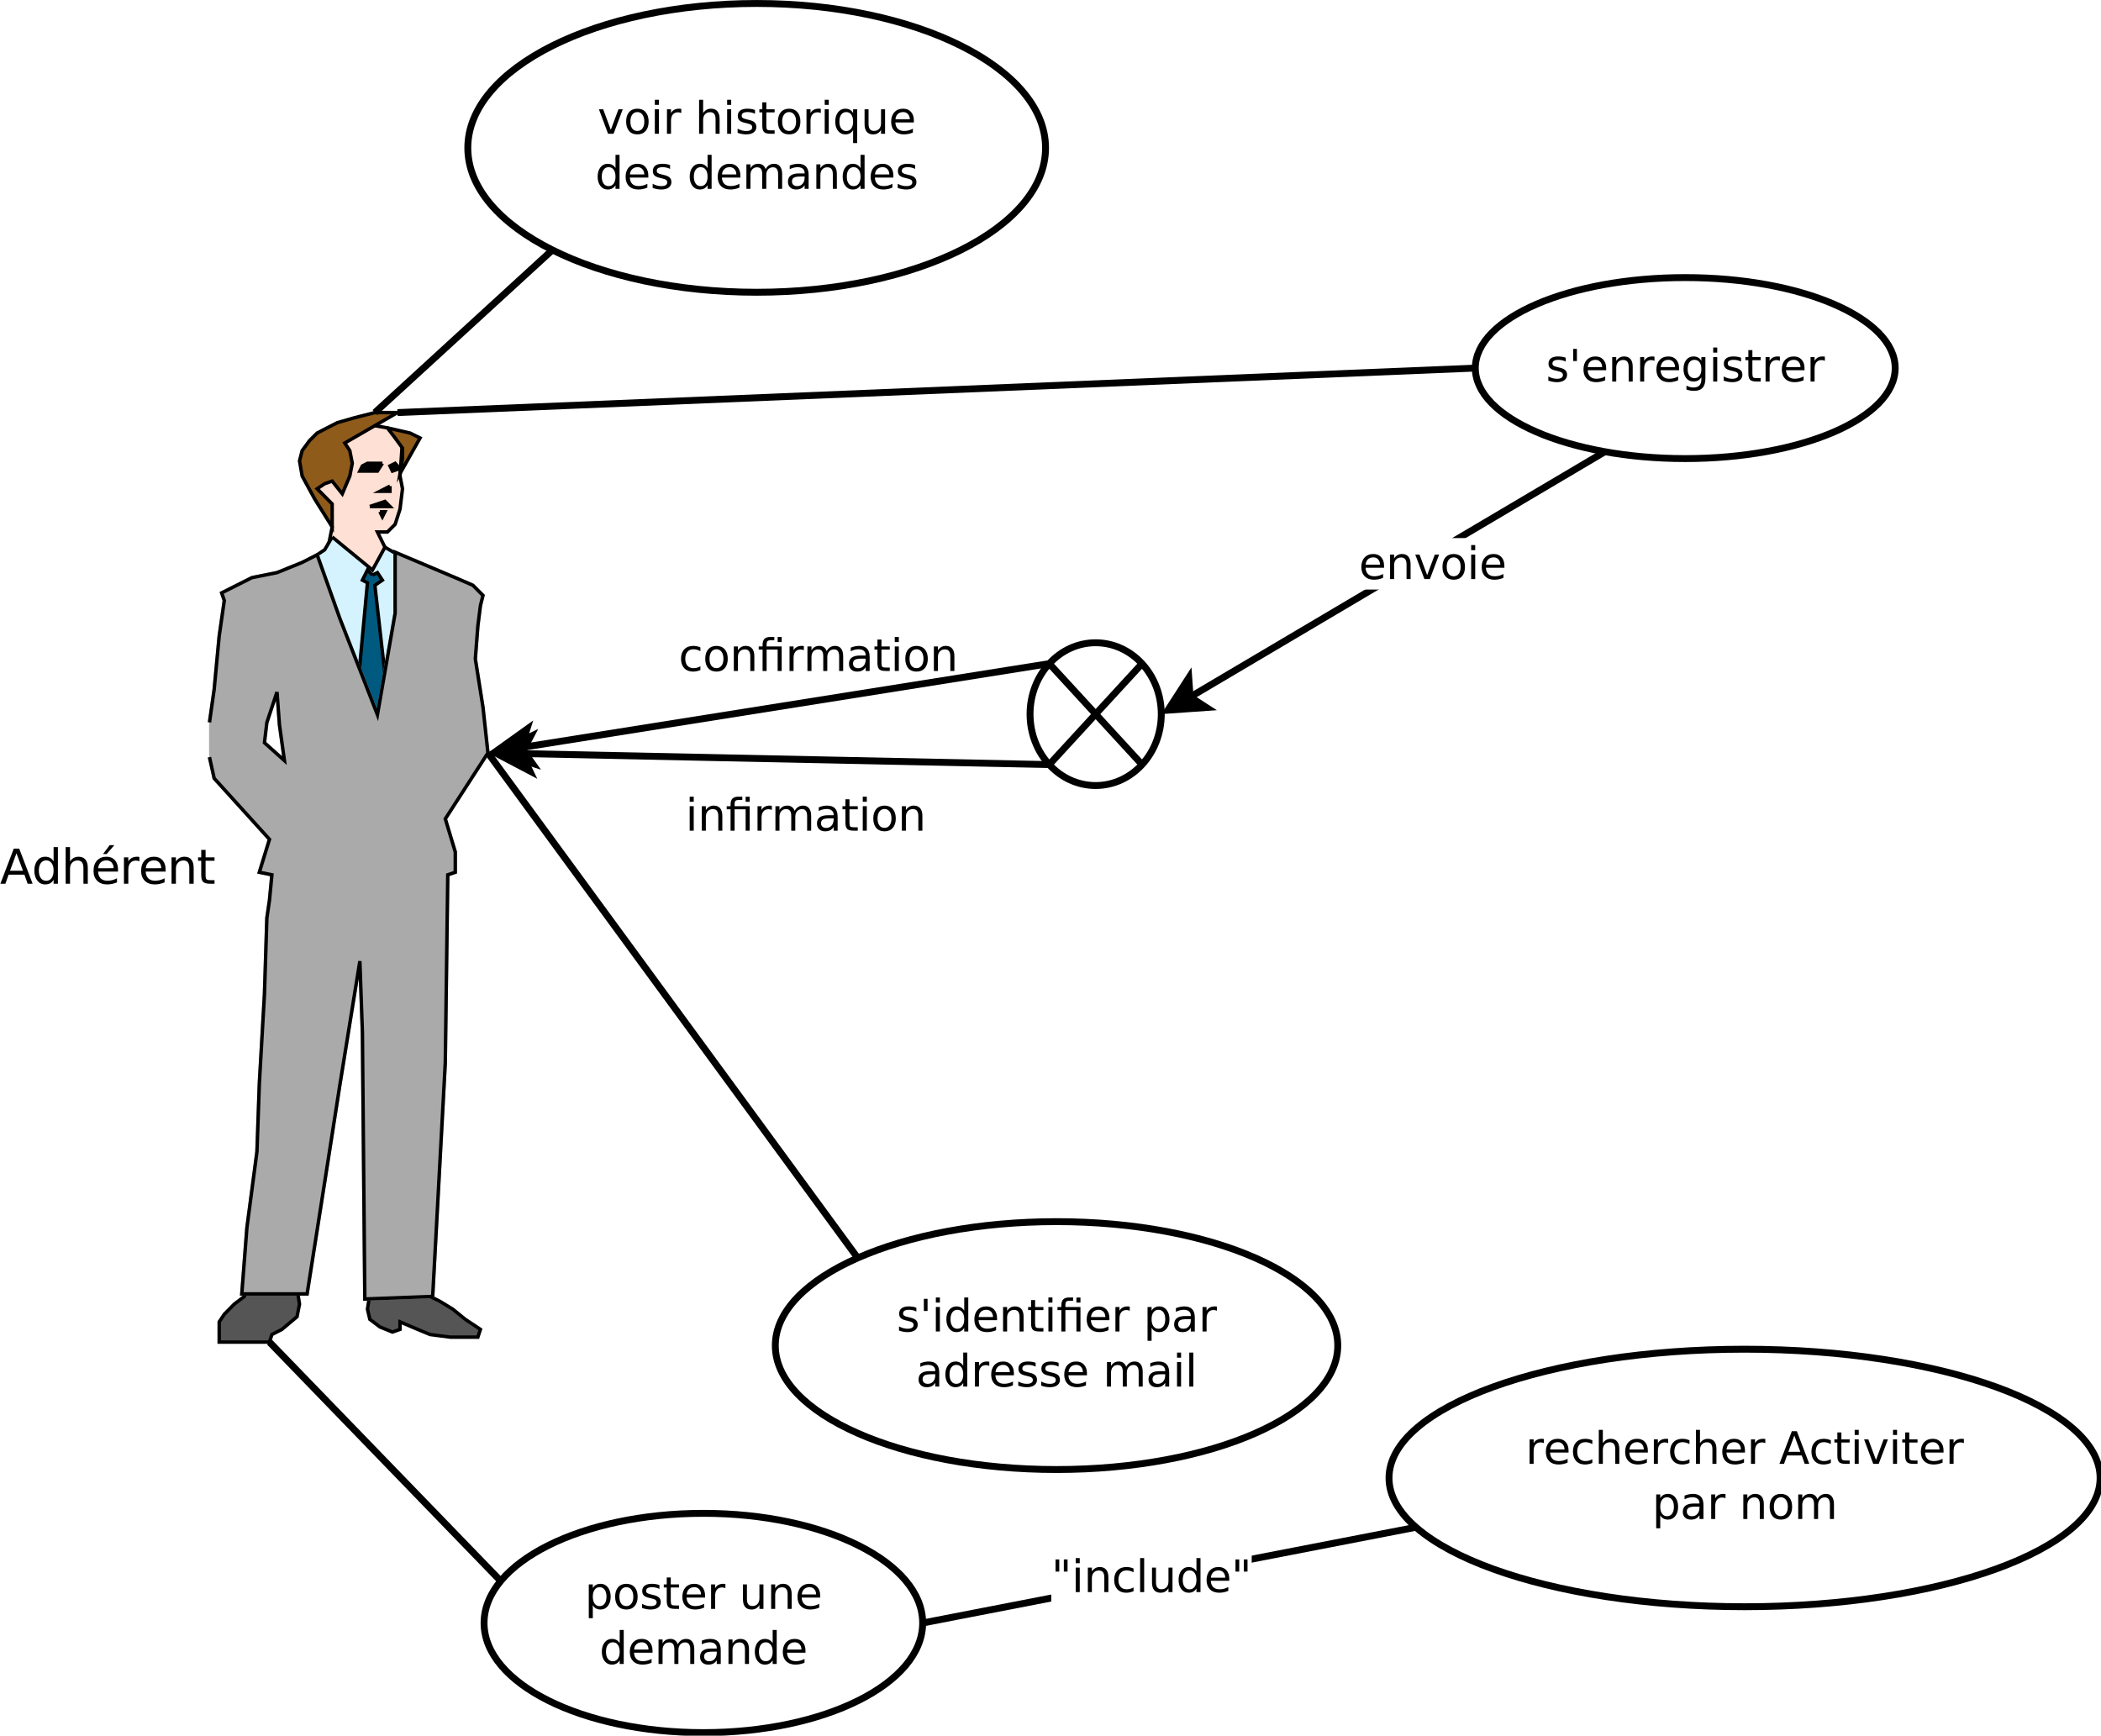 <?xml version="1.0" encoding="UTF-8"?>
<svg xmlns="http://www.w3.org/2000/svg" xmlns:xlink="http://www.w3.org/1999/xlink" width="610pt" height="504pt" viewBox="0 0 610 504" version="1.1">
<defs>
<g>
<symbol overflow="visible" id="glyph0-0">
<path style="stroke:none;" d="M 0.641 2.297 L 0.641 -9.172 L 7.141 -9.172 L 7.141 2.297 Z M 1.375 1.578 L 6.422 1.578 L 6.422 -8.438 L 1.375 -8.438 Z M 1.375 1.578 "/>
</symbol>
<symbol overflow="visible" id="glyph0-1">
<path style="stroke:none;" d="M 0.391 -7.109 L 1.625 -7.109 L 3.844 -1.141 L 6.062 -7.109 L 7.312 -7.109 L 4.641 0 L 3.047 0 Z M 0.391 -7.109 "/>
</symbol>
<symbol overflow="visible" id="glyph0-2">
<path style="stroke:none;" d="M 3.984 -6.297 C 3.359 -6.297 2.863 -6.051 2.5 -5.562 C 2.133 -5.07 1.953 -4.398 1.953 -3.547 C 1.953 -2.691 2.129 -2.02 2.484 -1.531 C 2.848 -1.051 3.348 -0.812 3.984 -0.812 C 4.598 -0.812 5.086 -1.055 5.453 -1.547 C 5.816 -2.035 6 -2.703 6 -3.547 C 6 -4.391 5.816 -5.055 5.453 -5.547 C 5.086 -6.047 4.598 -6.297 3.984 -6.297 Z M 3.984 -7.281 C 4.992 -7.281 5.789 -6.945 6.375 -6.281 C 6.957 -5.625 7.25 -4.711 7.25 -3.547 C 7.25 -2.379 6.957 -1.461 6.375 -0.797 C 5.789 -0.141 4.992 0.188 3.984 0.188 C 2.961 0.188 2.16 -0.141 1.578 -0.797 C 1.004 -1.461 0.719 -2.379 0.719 -3.547 C 0.719 -4.711 1.004 -5.625 1.578 -6.281 C 2.16 -6.945 2.961 -7.281 3.984 -7.281 Z M 3.984 -7.281 "/>
</symbol>
<symbol overflow="visible" id="glyph0-3">
<path style="stroke:none;" d="M 1.219 -7.109 L 2.391 -7.109 L 2.391 0 L 1.219 0 Z M 1.219 -9.875 L 2.391 -9.875 L 2.391 -8.391 L 1.219 -8.391 Z M 1.219 -9.875 "/>
</symbol>
<symbol overflow="visible" id="glyph0-4">
<path style="stroke:none;" d="M 5.344 -6.016 C 5.207 -6.086 5.062 -6.141 4.906 -6.172 C 4.758 -6.211 4.594 -6.234 4.406 -6.234 C 3.75 -6.234 3.242 -6.02 2.891 -5.594 C 2.535 -5.164 2.359 -4.551 2.359 -3.75 L 2.359 0 L 1.188 0 L 1.188 -7.109 L 2.359 -7.109 L 2.359 -6 C 2.598 -6.438 2.914 -6.758 3.312 -6.969 C 3.707 -7.176 4.188 -7.281 4.75 -7.281 C 4.832 -7.281 4.922 -7.273 5.016 -7.266 C 5.109 -7.254 5.219 -7.238 5.344 -7.219 Z M 5.344 -6.016 "/>
</symbol>
<symbol overflow="visible" id="glyph0-5">
<path style="stroke:none;" d=""/>
</symbol>
<symbol overflow="visible" id="glyph0-6">
<path style="stroke:none;" d="M 7.141 -4.297 L 7.141 0 L 5.969 0 L 5.969 -4.25 C 5.969 -4.926 5.836 -5.43 5.578 -5.766 C 5.316 -6.098 4.922 -6.266 4.391 -6.266 C 3.766 -6.266 3.27 -6.062 2.906 -5.656 C 2.539 -5.258 2.359 -4.711 2.359 -4.016 L 2.359 0 L 1.188 0 L 1.188 -9.875 L 2.359 -9.875 L 2.359 -6 C 2.641 -6.426 2.969 -6.742 3.344 -6.953 C 3.719 -7.172 4.156 -7.281 4.656 -7.281 C 5.469 -7.281 6.082 -7.023 6.5 -6.516 C 6.926 -6.016 7.141 -5.273 7.141 -4.297 Z M 7.141 -4.297 "/>
</symbol>
<symbol overflow="visible" id="glyph0-7">
<path style="stroke:none;" d="M 5.75 -6.906 L 5.75 -5.797 C 5.426 -5.961 5.086 -6.086 4.734 -6.172 C 4.379 -6.254 4.008 -6.297 3.625 -6.297 C 3.039 -6.297 2.602 -6.207 2.312 -6.031 C 2.031 -5.852 1.891 -5.586 1.891 -5.234 C 1.891 -4.961 1.988 -4.75 2.188 -4.594 C 2.395 -4.445 2.816 -4.301 3.453 -4.156 L 3.844 -4.062 C 4.676 -3.883 5.266 -3.633 5.609 -3.312 C 5.961 -2.988 6.141 -2.539 6.141 -1.969 C 6.141 -1.301 5.879 -0.773 5.359 -0.391 C 4.836 -0.004 4.117 0.188 3.203 0.188 C 2.816 0.188 2.414 0.148 2 0.078 C 1.594 0.004 1.16 -0.109 0.703 -0.266 L 0.703 -1.469 C 1.141 -1.238 1.566 -1.066 1.984 -0.953 C 2.398 -0.848 2.812 -0.797 3.219 -0.797 C 3.77 -0.797 4.191 -0.891 4.484 -1.078 C 4.785 -1.266 4.938 -1.531 4.938 -1.875 C 4.938 -2.188 4.828 -2.426 4.609 -2.594 C 4.398 -2.77 3.938 -2.938 3.219 -3.094 L 2.812 -3.188 C 2.082 -3.344 1.555 -3.578 1.234 -3.891 C 0.91 -4.203 0.75 -4.633 0.75 -5.188 C 0.75 -5.852 0.984 -6.367 1.453 -6.734 C 1.93 -7.098 2.609 -7.281 3.484 -7.281 C 3.91 -7.281 4.316 -7.25 4.703 -7.188 C 5.086 -7.125 5.438 -7.031 5.75 -6.906 Z M 5.75 -6.906 "/>
</symbol>
<symbol overflow="visible" id="glyph0-8">
<path style="stroke:none;" d="M 2.375 -9.125 L 2.375 -7.109 L 4.781 -7.109 L 4.781 -6.203 L 2.375 -6.203 L 2.375 -2.344 C 2.375 -1.758 2.453 -1.383 2.609 -1.219 C 2.773 -1.062 3.102 -0.984 3.594 -0.984 L 4.781 -0.984 L 4.781 0 L 3.594 0 C 2.688 0 2.062 -0.164 1.719 -0.5 C 1.375 -0.844 1.203 -1.457 1.203 -2.344 L 1.203 -6.203 L 0.344 -6.203 L 0.344 -7.109 L 1.203 -7.109 L 1.203 -9.125 Z M 2.375 -9.125 "/>
</symbol>
<symbol overflow="visible" id="glyph0-9">
<path style="stroke:none;" d="M 1.922 -3.547 C 1.922 -2.691 2.098 -2.02 2.453 -1.531 C 2.805 -1.039 3.289 -0.797 3.906 -0.797 C 4.531 -0.797 5.02 -1.039 5.375 -1.531 C 5.727 -2.02 5.906 -2.691 5.906 -3.547 C 5.906 -4.41 5.727 -5.082 5.375 -5.562 C 5.02 -6.051 4.531 -6.297 3.906 -6.297 C 3.289 -6.297 2.805 -6.051 2.453 -5.562 C 2.098 -5.082 1.922 -4.41 1.922 -3.547 Z M 5.906 -1.062 C 5.656 -0.645 5.344 -0.332 4.969 -0.125 C 4.594 0.082 4.145 0.188 3.625 0.188 C 2.77 0.188 2.07 -0.156 1.531 -0.844 C 0.988 -1.531 0.719 -2.43 0.719 -3.547 C 0.719 -4.66 0.988 -5.562 1.531 -6.25 C 2.07 -6.938 2.77 -7.281 3.625 -7.281 C 4.145 -7.281 4.594 -7.176 4.969 -6.969 C 5.344 -6.77 5.656 -6.457 5.906 -6.031 L 5.906 -7.109 L 7.078 -7.109 L 7.078 2.703 L 5.906 2.703 Z M 5.906 -1.062 "/>
</symbol>
<symbol overflow="visible" id="glyph0-10">
<path style="stroke:none;" d="M 1.109 -2.812 L 1.109 -7.109 L 2.266 -7.109 L 2.266 -2.844 C 2.266 -2.176 2.395 -1.672 2.656 -1.328 C 2.926 -0.992 3.32 -0.828 3.844 -0.828 C 4.477 -0.828 4.977 -1.023 5.344 -1.422 C 5.707 -1.828 5.891 -2.379 5.891 -3.078 L 5.891 -7.109 L 7.062 -7.109 L 7.062 0 L 5.891 0 L 5.891 -1.094 C 5.609 -0.656 5.281 -0.332 4.906 -0.125 C 4.531 0.082 4.094 0.188 3.594 0.188 C 2.781 0.188 2.16 -0.066 1.734 -0.578 C 1.316 -1.086 1.109 -1.832 1.109 -2.812 Z M 4.047 -7.281 Z M 4.047 -7.281 "/>
</symbol>
<symbol overflow="visible" id="glyph0-11">
<path style="stroke:none;" d="M 7.312 -3.844 L 7.312 -3.281 L 1.938 -3.281 C 1.988 -2.469 2.227 -1.852 2.656 -1.438 C 3.094 -1.02 3.695 -0.812 4.469 -0.812 C 4.914 -0.812 5.348 -0.863 5.766 -0.969 C 6.191 -1.082 6.613 -1.25 7.031 -1.469 L 7.031 -0.359 C 6.613 -0.18 6.18 -0.047 5.734 0.047 C 5.297 0.141 4.852 0.188 4.406 0.188 C 3.27 0.188 2.367 -0.141 1.703 -0.797 C 1.047 -1.461 0.719 -2.359 0.719 -3.484 C 0.719 -4.648 1.031 -5.57 1.656 -6.25 C 2.289 -6.938 3.141 -7.281 4.203 -7.281 C 5.16 -7.281 5.914 -6.973 6.469 -6.359 C 7.031 -5.742 7.312 -4.906 7.312 -3.844 Z M 6.141 -4.188 C 6.129 -4.82 5.945 -5.332 5.594 -5.719 C 5.25 -6.102 4.789 -6.297 4.219 -6.297 C 3.562 -6.297 3.035 -6.109 2.641 -5.734 C 2.254 -5.367 2.031 -4.852 1.969 -4.188 Z M 6.141 -4.188 "/>
</symbol>
<symbol overflow="visible" id="glyph0-12">
<path style="stroke:none;" d="M 5.906 -6.031 L 5.906 -9.875 L 7.078 -9.875 L 7.078 0 L 5.906 0 L 5.906 -1.062 C 5.656 -0.645 5.344 -0.332 4.969 -0.125 C 4.594 0.082 4.145 0.188 3.625 0.188 C 2.77 0.188 2.07 -0.156 1.531 -0.844 C 0.988 -1.531 0.719 -2.43 0.719 -3.547 C 0.719 -4.66 0.988 -5.562 1.531 -6.25 C 2.07 -6.938 2.77 -7.281 3.625 -7.281 C 4.145 -7.281 4.594 -7.176 4.969 -6.969 C 5.344 -6.77 5.656 -6.457 5.906 -6.031 Z M 1.922 -3.547 C 1.922 -2.691 2.098 -2.02 2.453 -1.531 C 2.805 -1.039 3.289 -0.797 3.906 -0.797 C 4.531 -0.797 5.02 -1.039 5.375 -1.531 C 5.727 -2.02 5.906 -2.691 5.906 -3.547 C 5.906 -4.41 5.727 -5.082 5.375 -5.562 C 5.02 -6.051 4.531 -6.297 3.906 -6.297 C 3.289 -6.297 2.805 -6.051 2.453 -5.562 C 2.098 -5.082 1.922 -4.41 1.922 -3.547 Z M 1.922 -3.547 "/>
</symbol>
<symbol overflow="visible" id="glyph0-13">
<path style="stroke:none;" d="M 6.766 -5.75 C 7.055 -6.27 7.406 -6.656 7.812 -6.906 C 8.219 -7.156 8.695 -7.281 9.25 -7.281 C 9.988 -7.281 10.555 -7.02 10.953 -6.5 C 11.359 -5.977 11.562 -5.242 11.562 -4.297 L 11.562 0 L 10.391 0 L 10.391 -4.25 C 10.391 -4.938 10.266 -5.441 10.016 -5.766 C 9.773 -6.098 9.41 -6.266 8.922 -6.266 C 8.316 -6.266 7.836 -6.062 7.484 -5.656 C 7.129 -5.258 6.953 -4.711 6.953 -4.016 L 6.953 0 L 5.781 0 L 5.781 -4.25 C 5.781 -4.938 5.66 -5.441 5.422 -5.766 C 5.18 -6.098 4.805 -6.266 4.297 -6.266 C 3.703 -6.266 3.227 -6.062 2.875 -5.656 C 2.531 -5.25 2.359 -4.703 2.359 -4.016 L 2.359 0 L 1.188 0 L 1.188 -7.109 L 2.359 -7.109 L 2.359 -6 C 2.617 -6.438 2.938 -6.758 3.312 -6.969 C 3.688 -7.176 4.129 -7.281 4.641 -7.281 C 5.16 -7.281 5.598 -7.148 5.953 -6.891 C 6.316 -6.629 6.586 -6.25 6.766 -5.75 Z M 6.766 -5.75 "/>
</symbol>
<symbol overflow="visible" id="glyph0-14">
<path style="stroke:none;" d="M 4.453 -3.578 C 3.516 -3.578 2.863 -3.469 2.5 -3.25 C 2.133 -3.031 1.953 -2.66 1.953 -2.141 C 1.953 -1.734 2.086 -1.406 2.359 -1.156 C 2.629 -0.914 3 -0.797 3.469 -0.797 C 4.113 -0.797 4.633 -1.023 5.031 -1.484 C 5.426 -1.941 5.625 -2.551 5.625 -3.312 L 5.625 -3.578 Z M 6.781 -4.062 L 6.781 0 L 5.625 0 L 5.625 -1.078 C 5.352 -0.648 5.02 -0.332 4.625 -0.125 C 4.227 0.082 3.738 0.188 3.156 0.188 C 2.426 0.188 1.848 -0.016 1.422 -0.422 C 0.992 -0.836 0.781 -1.383 0.781 -2.062 C 0.781 -2.863 1.047 -3.469 1.578 -3.875 C 2.117 -4.281 2.922 -4.484 3.984 -4.484 L 5.625 -4.484 L 5.625 -4.609 C 5.625 -5.141 5.445 -5.551 5.094 -5.844 C 4.738 -6.145 4.238 -6.297 3.594 -6.297 C 3.188 -6.297 2.789 -6.242 2.406 -6.141 C 2.02 -6.047 1.648 -5.898 1.297 -5.703 L 1.297 -6.781 C 1.723 -6.945 2.141 -7.07 2.547 -7.156 C 2.953 -7.238 3.344 -7.281 3.719 -7.281 C 4.75 -7.281 5.516 -7.016 6.016 -6.484 C 6.523 -5.953 6.781 -5.145 6.781 -4.062 Z M 6.781 -4.062 "/>
</symbol>
<symbol overflow="visible" id="glyph0-15">
<path style="stroke:none;" d="M 7.141 -4.297 L 7.141 0 L 5.969 0 L 5.969 -4.25 C 5.969 -4.926 5.836 -5.43 5.578 -5.766 C 5.316 -6.098 4.922 -6.266 4.391 -6.266 C 3.766 -6.266 3.27 -6.062 2.906 -5.656 C 2.539 -5.258 2.359 -4.711 2.359 -4.016 L 2.359 0 L 1.188 0 L 1.188 -7.109 L 2.359 -7.109 L 2.359 -6 C 2.641 -6.426 2.969 -6.742 3.344 -6.953 C 3.719 -7.172 4.156 -7.281 4.656 -7.281 C 5.469 -7.281 6.082 -7.023 6.5 -6.516 C 6.926 -6.016 7.141 -5.273 7.141 -4.297 Z M 7.141 -4.297 "/>
</symbol>
<symbol overflow="visible" id="glyph0-16">
<path style="stroke:none;" d="M 2.328 -9.484 L 2.328 -5.953 L 1.25 -5.953 L 1.25 -9.484 Z M 2.328 -9.484 "/>
</symbol>
<symbol overflow="visible" id="glyph0-17">
<path style="stroke:none;" d="M 5.906 -3.641 C 5.906 -4.484 5.727 -5.133 5.375 -5.594 C 5.031 -6.062 4.539 -6.297 3.906 -6.297 C 3.281 -6.297 2.789 -6.062 2.438 -5.594 C 2.094 -5.133 1.922 -4.484 1.922 -3.641 C 1.922 -2.797 2.094 -2.141 2.438 -1.672 C 2.789 -1.211 3.281 -0.984 3.906 -0.984 C 4.539 -0.984 5.031 -1.211 5.375 -1.672 C 5.727 -2.141 5.906 -2.797 5.906 -3.641 Z M 7.078 -0.875 C 7.078 0.332 6.805 1.227 6.266 1.812 C 5.723 2.406 4.898 2.703 3.797 2.703 C 3.391 2.703 3.004 2.672 2.641 2.609 C 2.273 2.547 1.922 2.453 1.578 2.328 L 1.578 1.188 C 1.922 1.375 2.258 1.508 2.594 1.594 C 2.926 1.688 3.266 1.734 3.609 1.734 C 4.379 1.734 4.953 1.535 5.328 1.141 C 5.711 0.742 5.906 0.141 5.906 -0.672 L 5.906 -1.25 C 5.664 -0.832 5.352 -0.52 4.969 -0.312 C 4.594 -0.102 4.145 0 3.625 0 C 2.75 0 2.047 -0.332 1.516 -1 C 0.984 -1.664 0.719 -2.547 0.719 -3.641 C 0.719 -4.734 0.984 -5.613 1.516 -6.281 C 2.047 -6.945 2.75 -7.281 3.625 -7.281 C 4.145 -7.281 4.594 -7.176 4.969 -6.969 C 5.352 -6.758 5.664 -6.445 5.906 -6.031 L 5.906 -7.109 L 7.078 -7.109 Z M 7.078 -0.875 "/>
</symbol>
<symbol overflow="visible" id="glyph0-18">
<path style="stroke:none;" d="M 6.969 -7.109 L 6.969 0 L 5.797 0 L 5.797 -6.203 L 2.594 -6.203 L 2.594 0 L 1.422 0 L 1.422 -6.203 L 0.297 -6.203 L 0.297 -7.109 L 1.422 -7.109 L 1.422 -7.609 C 1.422 -8.379 1.602 -8.945 1.969 -9.312 C 2.332 -9.688 2.895 -9.875 3.656 -9.875 L 4.828 -9.875 L 4.828 -8.906 L 3.703 -8.906 C 3.285 -8.906 2.992 -8.816 2.828 -8.641 C 2.672 -8.473 2.594 -8.172 2.594 -7.734 L 2.594 -7.109 Z M 5.797 -9.859 L 6.969 -9.859 L 6.969 -8.391 L 5.797 -8.391 Z M 5.797 -9.859 "/>
</symbol>
<symbol overflow="visible" id="glyph0-19">
<path style="stroke:none;" d="M 2.359 -1.062 L 2.359 2.703 L 1.188 2.703 L 1.188 -7.109 L 2.359 -7.109 L 2.359 -6.031 C 2.598 -6.457 2.906 -6.77 3.281 -6.969 C 3.656 -7.176 4.102 -7.281 4.625 -7.281 C 5.488 -7.281 6.191 -6.938 6.734 -6.25 C 7.273 -5.562 7.547 -4.66 7.547 -3.547 C 7.547 -2.43 7.273 -1.531 6.734 -0.844 C 6.191 -0.156 5.488 0.188 4.625 0.188 C 4.102 0.188 3.656 0.082 3.281 -0.125 C 2.906 -0.332 2.598 -0.645 2.359 -1.062 Z M 6.328 -3.547 C 6.328 -4.41 6.148 -5.082 5.797 -5.562 C 5.441 -6.051 4.957 -6.297 4.344 -6.297 C 3.727 -6.297 3.242 -6.051 2.891 -5.562 C 2.535 -5.082 2.359 -4.41 2.359 -3.547 C 2.359 -2.691 2.535 -2.02 2.891 -1.531 C 3.242 -1.039 3.727 -0.797 4.344 -0.797 C 4.957 -0.797 5.441 -1.039 5.797 -1.531 C 6.148 -2.02 6.328 -2.691 6.328 -3.547 Z M 6.328 -3.547 "/>
</symbol>
<symbol overflow="visible" id="glyph0-20">
<path style="stroke:none;" d="M 1.219 -9.875 L 2.391 -9.875 L 2.391 0 L 1.219 0 Z M 1.219 -9.875 "/>
</symbol>
<symbol overflow="visible" id="glyph0-21">
<path style="stroke:none;" d="M 6.344 -6.844 L 6.344 -5.75 C 6.008 -5.926 5.676 -6.062 5.344 -6.156 C 5.008 -6.25 4.676 -6.297 4.344 -6.297 C 3.582 -6.297 2.992 -6.051 2.578 -5.562 C 2.16 -5.082 1.953 -4.41 1.953 -3.547 C 1.953 -2.68 2.16 -2.008 2.578 -1.531 C 2.992 -1.051 3.582 -0.812 4.344 -0.812 C 4.676 -0.812 5.008 -0.852 5.344 -0.938 C 5.676 -1.031 6.008 -1.172 6.344 -1.359 L 6.344 -0.266 C 6.02 -0.117 5.68 -0.008 5.328 0.062 C 4.984 0.145 4.613 0.188 4.219 0.188 C 3.145 0.188 2.289 -0.145 1.656 -0.812 C 1.031 -1.488 0.719 -2.398 0.719 -3.547 C 0.719 -4.703 1.035 -5.613 1.672 -6.281 C 2.305 -6.945 3.18 -7.281 4.297 -7.281 C 4.648 -7.281 5 -7.242 5.344 -7.172 C 5.688 -7.098 6.02 -6.988 6.344 -6.844 Z M 6.344 -6.844 "/>
</symbol>
<symbol overflow="visible" id="glyph0-22">
<path style="stroke:none;" d="M 4.438 -8.219 L 2.703 -3.5 L 6.188 -3.5 Z M 3.719 -9.484 L 5.172 -9.484 L 8.781 0 L 7.453 0 L 6.594 -2.438 L 2.312 -2.438 L 1.453 0 L 0.109 0 Z M 3.719 -9.484 "/>
</symbol>
<symbol overflow="visible" id="glyph0-23">
<path style="stroke:none;" d="M 2.328 -9.484 L 2.328 -5.953 L 1.25 -5.953 L 1.25 -9.484 Z M 4.734 -9.484 L 4.734 -5.953 L 3.656 -5.953 L 3.656 -9.484 Z M 4.734 -9.484 "/>
</symbol>
<symbol overflow="visible" id="glyph1-0">
<path style="stroke:none;" d="M 0.703 2.469 L 0.703 -9.875 L 7.703 -9.875 L 7.703 2.469 Z M 1.484 1.703 L 6.922 1.703 L 6.922 -9.078 L 1.484 -9.078 Z M 1.484 1.703 "/>
</symbol>
<symbol overflow="visible" id="glyph1-1">
<path style="stroke:none;" d="M 4.781 -8.844 L 2.906 -3.766 L 6.672 -3.766 Z M 4 -10.203 L 5.578 -10.203 L 9.469 0 L 8.031 0 L 7.094 -2.625 L 2.5 -2.625 L 1.562 0 L 0.109 0 Z M 4 -10.203 "/>
</symbol>
<symbol overflow="visible" id="glyph1-2">
<path style="stroke:none;" d="M 6.359 -6.5 L 6.359 -10.641 L 7.609 -10.641 L 7.609 0 L 6.359 0 L 6.359 -1.156 C 6.098 -0.695 5.766 -0.352 5.359 -0.125 C 4.953 0.094 4.469 0.203 3.906 0.203 C 2.977 0.203 2.223 -0.164 1.641 -0.906 C 1.055 -1.645 0.766 -2.617 0.766 -3.828 C 0.766 -5.023 1.055 -5.992 1.641 -6.734 C 2.223 -7.473 2.977 -7.844 3.906 -7.844 C 4.469 -7.844 4.953 -7.727 5.359 -7.5 C 5.766 -7.281 6.098 -6.945 6.359 -6.5 Z M 2.078 -3.828 C 2.078 -2.898 2.266 -2.172 2.641 -1.641 C 3.023 -1.117 3.551 -0.859 4.219 -0.859 C 4.875 -0.859 5.395 -1.117 5.781 -1.641 C 6.164 -2.172 6.359 -2.898 6.359 -3.828 C 6.359 -4.742 6.164 -5.461 5.781 -5.984 C 5.395 -6.516 4.875 -6.781 4.219 -6.781 C 3.551 -6.781 3.023 -6.516 2.641 -5.984 C 2.266 -5.461 2.078 -4.742 2.078 -3.828 Z M 2.078 -3.828 "/>
</symbol>
<symbol overflow="visible" id="glyph1-3">
<path style="stroke:none;" d="M 7.688 -4.625 L 7.688 0 L 6.422 0 L 6.422 -4.578 C 6.422 -5.305 6.281 -5.848 6 -6.203 C 5.719 -6.566 5.297 -6.75 4.734 -6.75 C 4.055 -6.75 3.52 -6.531 3.125 -6.094 C 2.727 -5.664 2.531 -5.078 2.531 -4.328 L 2.531 0 L 1.266 0 L 1.266 -10.641 L 2.531 -10.641 L 2.531 -6.469 C 2.832 -6.926 3.188 -7.27 3.594 -7.5 C 4.008 -7.727 4.484 -7.844 5.016 -7.844 C 5.891 -7.844 6.551 -7.566 7 -7.016 C 7.457 -6.473 7.688 -5.676 7.688 -4.625 Z M 7.688 -4.625 "/>
</symbol>
<symbol overflow="visible" id="glyph1-4">
<path style="stroke:none;" d="M 7.875 -4.141 L 7.875 -3.531 L 2.078 -3.531 C 2.141 -2.664 2.398 -2.004 2.859 -1.547 C 3.328 -1.098 3.977 -0.875 4.812 -0.875 C 5.301 -0.875 5.77 -0.93 6.219 -1.047 C 6.676 -1.16 7.129 -1.336 7.578 -1.578 L 7.578 -0.391 C 7.117 -0.203 6.648 -0.055 6.172 0.047 C 5.703 0.148 5.227 0.203 4.75 0.203 C 3.52 0.203 2.547 -0.148 1.828 -0.859 C 1.117 -1.578 0.766 -2.539 0.766 -3.75 C 0.766 -5.008 1.102 -6.004 1.781 -6.734 C 2.457 -7.473 3.375 -7.844 4.531 -7.844 C 5.562 -7.844 6.375 -7.508 6.969 -6.844 C 7.57 -6.188 7.875 -5.285 7.875 -4.141 Z M 6.609 -4.516 C 6.598 -5.203 6.406 -5.75 6.031 -6.156 C 5.656 -6.57 5.16 -6.781 4.547 -6.781 C 3.836 -6.781 3.27 -6.578 2.844 -6.172 C 2.426 -5.773 2.188 -5.219 2.125 -4.5 Z M 5.453 -11.203 L 6.812 -11.203 L 4.578 -8.625 L 3.531 -8.625 Z M 5.453 -11.203 "/>
</symbol>
<symbol overflow="visible" id="glyph1-5">
<path style="stroke:none;" d="M 5.75 -6.484 C 5.613 -6.566 5.461 -6.625 5.297 -6.656 C 5.129 -6.695 4.945 -6.719 4.75 -6.719 C 4.031 -6.719 3.477 -6.484 3.094 -6.016 C 2.719 -5.555 2.531 -4.895 2.531 -4.031 L 2.531 0 L 1.266 0 L 1.266 -7.656 L 2.531 -7.656 L 2.531 -6.469 C 2.801 -6.938 3.145 -7.281 3.562 -7.5 C 3.988 -7.727 4.504 -7.844 5.109 -7.844 C 5.203 -7.844 5.301 -7.836 5.406 -7.828 C 5.508 -7.816 5.625 -7.797 5.75 -7.766 Z M 5.75 -6.484 "/>
</symbol>
<symbol overflow="visible" id="glyph1-6">
<path style="stroke:none;" d="M 7.875 -4.141 L 7.875 -3.531 L 2.078 -3.531 C 2.141 -2.664 2.398 -2.004 2.859 -1.547 C 3.328 -1.098 3.977 -0.875 4.812 -0.875 C 5.301 -0.875 5.77 -0.93 6.219 -1.047 C 6.676 -1.16 7.129 -1.336 7.578 -1.578 L 7.578 -0.391 C 7.117 -0.203 6.648 -0.055 6.172 0.047 C 5.703 0.148 5.227 0.203 4.75 0.203 C 3.52 0.203 2.547 -0.148 1.828 -0.859 C 1.117 -1.578 0.766 -2.539 0.766 -3.75 C 0.766 -5.008 1.102 -6.004 1.781 -6.734 C 2.457 -7.473 3.375 -7.844 4.531 -7.844 C 5.562 -7.844 6.375 -7.508 6.969 -6.844 C 7.57 -6.188 7.875 -5.285 7.875 -4.141 Z M 6.609 -4.516 C 6.598 -5.203 6.406 -5.75 6.031 -6.156 C 5.656 -6.57 5.16 -6.781 4.547 -6.781 C 3.836 -6.781 3.27 -6.578 2.844 -6.172 C 2.426 -5.773 2.188 -5.219 2.125 -4.5 Z M 6.609 -4.516 "/>
</symbol>
<symbol overflow="visible" id="glyph1-7">
<path style="stroke:none;" d="M 7.688 -4.625 L 7.688 0 L 6.422 0 L 6.422 -4.578 C 6.422 -5.305 6.281 -5.848 6 -6.203 C 5.719 -6.566 5.297 -6.75 4.734 -6.75 C 4.055 -6.75 3.52 -6.531 3.125 -6.094 C 2.727 -5.664 2.531 -5.078 2.531 -4.328 L 2.531 0 L 1.266 0 L 1.266 -7.656 L 2.531 -7.656 L 2.531 -6.469 C 2.832 -6.926 3.188 -7.27 3.594 -7.5 C 4.008 -7.727 4.484 -7.844 5.016 -7.844 C 5.891 -7.844 6.551 -7.566 7 -7.016 C 7.457 -6.473 7.688 -5.676 7.688 -4.625 Z M 7.688 -4.625 "/>
</symbol>
<symbol overflow="visible" id="glyph1-8">
<path style="stroke:none;" d="M 2.562 -9.828 L 2.562 -7.656 L 5.156 -7.656 L 5.156 -6.672 L 2.562 -6.672 L 2.562 -2.516 C 2.562 -1.898 2.645 -1.5 2.812 -1.312 C 2.988 -1.133 3.336 -1.047 3.859 -1.047 L 5.156 -1.047 L 5.156 0 L 3.859 0 C 2.891 0 2.219 -0.18 1.844 -0.547 C 1.477 -0.91 1.297 -1.566 1.297 -2.516 L 1.297 -6.672 L 0.375 -6.672 L 0.375 -7.656 L 1.297 -7.656 L 1.297 -9.828 Z M 2.562 -9.828 "/>
</symbol>
</g>
</defs>
<g id="surface734982">
<rect x="0" y="0" width="610" height="504" style="fill:rgb(100%,100%,100%);fill-opacity:1;stroke:none;"/>
<path style="fill-rule:evenodd;fill:rgb(33.333%,33.333%,33.333%);fill-opacity:1;stroke-width:0.05;stroke-linecap:butt;stroke-linejoin:miter;stroke:rgb(0%,0%,0%);stroke-opacity:1;stroke-miterlimit:10;" d="M 15.539 18.985 L 15.504 19.206 L 15.539 19.354 L 15.685 19.465 L 15.867 19.539 L 15.977 19.5 L 15.977 19.391 L 16.232 19.5 L 16.414 19.575 L 16.707 19.613 L 17.107 19.613 L 17.144 19.5 L 16.924 19.354 L 16.742 19.206 L 16.56 19.095 L 16.342 18.985 L 15.539 18.985 " transform="matrix(20,0,0,20,-203.397,-3.975)"/>
<path style="fill-rule:evenodd;fill:rgb(33.333%,33.333%,33.333%);fill-opacity:1;stroke-width:0.05;stroke-linecap:butt;stroke-linejoin:miter;stroke:rgb(0%,0%,0%);stroke-opacity:1;stroke-miterlimit:10;" d="M 14.482 18.911 L 14.518 19.133 L 14.482 19.316 L 14.263 19.5 L 14.117 19.575 L 14.082 19.685 L 13.352 19.685 L 13.352 19.391 L 13.426 19.28 L 13.571 19.133 L 13.717 19.022 L 13.754 18.874 L 14.482 18.911 " transform="matrix(20,0,0,20,-203.397,-3.975)"/>
<path style="fill-rule:evenodd;fill:rgb(100%,87.843%,83.137%);fill-opacity:1;stroke-width:0.05;stroke-linecap:butt;stroke-linejoin:miter;stroke:rgb(0%,0%,0%);stroke-opacity:1;stroke-miterlimit:10;" d="M 15.577 6.373 L 15.794 6.411 L 16.013 6.595 L 15.977 7.11 L 16.013 7.295 L 15.977 7.59 L 15.906 7.811 L 15.794 7.923 L 15.649 7.923 L 15.794 8.217 L 15.504 8.586 L 14.919 8.217 L 14.992 7.849 L 14.883 7.553 L 14.701 7.184 L 14.956 7 L 15.175 6.411 L 15.577 6.373 " transform="matrix(20,0,0,20,-203.397,-3.975)"/>
<path style="fill-rule:evenodd;fill:rgb(56.078%,35.686%,10.196%);fill-opacity:1;stroke-width:0.05;stroke-linecap:butt;stroke-linejoin:miter;stroke:rgb(0%,0%,0%);stroke-opacity:1;stroke-miterlimit:10;" d="M 15.94 6.189 L 15.175 6.631 L 15.248 6.742 L 15.284 6.926 L 15.248 7.11 L 15.139 7.369 L 14.992 7.184 L 14.883 7.222 L 14.774 7.295 L 14.992 7.516 L 14.992 7.849 L 14.738 7.444 L 14.556 7.11 L 14.518 6.89 L 14.556 6.742 L 14.664 6.595 L 14.774 6.486 L 14.919 6.411 L 15.066 6.336 L 15.32 6.263 L 15.612 6.189 L 15.94 6.189 " transform="matrix(20,0,0,20,-203.397,-3.975)"/>
<path style="fill-rule:evenodd;fill:rgb(56.078%,35.686%,10.196%);fill-opacity:1;stroke-width:0.05;stroke-linecap:butt;stroke-linejoin:miter;stroke:rgb(0%,0%,0%);stroke-opacity:1;stroke-miterlimit:10;" d="M 15.794 6.411 L 15.906 6.558 L 16.013 6.705 L 16.013 6.852 L 15.977 7.074 L 16.268 6.558 L 16.122 6.486 L 15.794 6.411 " transform="matrix(20,0,0,20,-203.397,-3.975)"/>
<path style="fill-rule:evenodd;fill:rgb(0%,0%,0%);fill-opacity:1;stroke-width:0.05;stroke-linecap:butt;stroke-linejoin:miter;stroke:rgb(0%,0%,0%);stroke-opacity:1;stroke-miterlimit:10;" d="M 15.721 6.926 L 15.649 7.038 L 15.394 7.038 L 15.431 6.964 L 15.504 6.926 L 15.721 6.926 " transform="matrix(20,0,0,20,-203.397,-3.975)"/>
<path style="fill-rule:evenodd;fill:rgb(0%,0%,0%);fill-opacity:1;stroke-width:0.05;stroke-linecap:butt;stroke-linejoin:miter;stroke:rgb(0%,0%,0%);stroke-opacity:1;stroke-miterlimit:10;" d="M 15.94 6.964 L 15.906 6.926 L 15.831 6.964 L 15.867 7.038 L 15.977 7 L 15.94 6.964 " transform="matrix(20,0,0,20,-203.397,-3.975)"/>
<path style="fill-rule:evenodd;fill:rgb(0%,0%,0%);fill-opacity:1;stroke-width:0.05;stroke-linecap:butt;stroke-linejoin:miter;stroke:rgb(0%,0%,0%);stroke-opacity:1;stroke-miterlimit:10;" d="M 15.831 7.257 L 15.831 7.332 L 15.685 7.332 L 15.831 7.257 " transform="matrix(20,0,0,20,-203.397,-3.975)"/>
<path style="fill-rule:evenodd;fill:rgb(0%,0%,0%);fill-opacity:1;stroke-width:0.05;stroke-linecap:butt;stroke-linejoin:miter;stroke:rgb(0%,0%,0%);stroke-opacity:1;stroke-miterlimit:10;" d="M 15.539 7.553 L 15.831 7.553 L 15.758 7.479 L 15.539 7.553 " transform="matrix(20,0,0,20,-203.397,-3.975)"/>
<path style="fill-rule:evenodd;fill:rgb(0%,0%,0%);fill-opacity:1;stroke-width:0.05;stroke-linecap:butt;stroke-linejoin:miter;stroke:rgb(0%,0%,0%);stroke-opacity:1;stroke-miterlimit:10;" d="M 15.685 7.628 L 15.758 7.628 L 15.721 7.701 L 15.685 7.628 " transform="matrix(20,0,0,20,-203.397,-3.975)"/>
<path style="fill-rule:evenodd;fill:rgb(83.137%,95.294%,100%);fill-opacity:1;stroke-width:0.05;stroke-linecap:butt;stroke-linejoin:miter;stroke:rgb(0%,0%,0%);stroke-opacity:1;stroke-miterlimit:10;" d="M 14.992 7.995 L 15.577 8.475 L 15.758 8.144 L 16.013 8.291 L 16.051 9.213 L 15.649 10.836 L 14.701 9.324 L 14.591 8.4 L 14.774 8.254 L 14.883 8.181 L 14.992 7.995 " transform="matrix(20,0,0,20,-203.397,-3.975)"/>
<path style="fill-rule:evenodd;fill:rgb(0%,35.294%,50.196%);fill-opacity:1;stroke-width:0.05;stroke-linecap:butt;stroke-linejoin:miter;stroke:rgb(0%,0%,0%);stroke-opacity:1;stroke-miterlimit:10;" d="M 15.577 8.549 L 15.504 8.475 L 15.431 8.622 L 15.504 8.66 L 15.357 10.245 L 15.685 10.946 L 15.831 10.245 L 15.758 9.987 L 15.612 8.697 L 15.721 8.622 L 15.649 8.513 L 15.577 8.549 " transform="matrix(20,0,0,20,-203.397,-3.975)"/>
<path style=" stroke:none;fill-rule:evenodd;fill:rgb(66.667%,66.667%,66.667%);fill-opacity:1;" d="M 60.727 210.5 L 62.188 200.195 L 63.637 184.711 L 65.129 174.395 L 64.363 172.168 L 73.113 167.754 L 80.414 166.277 L 87.715 163.324 L 92.074 161.109 L 98.637 179.535 L 109.59 207.562 L 114.715 178.07 L 114.715 160.359 L 132.176 167.754 L 137.301 169.965 L 140.215 172.906 L 139.477 175.855 L 138.75 181.746 L 138 191.328 L 140.215 205.363 L 141.664 218.617 L 129.277 237.793 L 132.176 247.387 L 132.176 253.289 L 130 254.027 L 129.277 308.594 L 125.625 376.473 L 105.914 377.211 L 105.215 299.781 L 104.477 279.105 L 98.637 315.25 L 94.262 343.277 L 89.164 375.723 L 70.199 375.723 L 71.676 356.551 L 74.602 334.438 L 75.312 314.527 L 76.777 288.699 L 77.488 266.57 L 78.238 261.406 L 78.938 254.027 L 75.312 253.289 L 78.238 243.723 L 62.188 225.996 L 60.727 219.383 L 60.727 210.5 L 76.777 210.5 L 77.488 209.777 L 80.414 200.934 L 81.152 210.5 L 82.586 220.871 L 76.777 215.691 L 76.777 210.5 L 60.727 210.5 "/>
<path style=" stroke:none;fill-rule:evenodd;fill:rgb(66.667%,66.667%,66.667%);fill-opacity:1;" d="M 60.727 210.5 L 62.188 200.195 L 63.637 184.711 L 65.129 174.395 L 64.363 172.168 L 73.113 167.754 L 80.414 166.277 L 87.715 163.324 L 92.074 161.109 L 98.637 179.535 L 109.59 207.562 L 114.715 178.07 L 114.715 160.359 L 132.176 167.754 L 137.301 169.965 L 140.215 172.906 L 139.477 175.855 L 138.75 181.746 L 138 191.328 L 140.215 205.363 L 141.664 218.617 L 129.277 237.793 L 132.176 247.387 L 132.176 253.289 L 130 254.027 L 129.277 308.594 L 125.625 376.473 L 105.914 377.211 L 105.215 299.781 L 104.477 279.105 L 98.637 315.25 L 94.262 343.277 L 89.164 375.723 L 70.199 375.723 L 71.676 356.551 L 74.602 334.438 L 75.312 314.527 L 76.777 288.699 L 77.488 266.57 L 78.238 261.406 L 78.938 254.027 L 75.312 253.289 L 78.238 243.723 L 62.188 225.996 L 60.727 219.383 L 60.727 210.5 L 76.777 210.5 L 77.488 209.777 L 80.414 200.934 L 81.152 210.5 L 82.586 220.871 L 76.777 215.691 L 76.777 210.5 L 60.727 210.5 "/>
<path style="fill:none;stroke-width:0.05;stroke-linecap:butt;stroke-linejoin:miter;stroke:rgb(66.667%,66.667%,66.667%);stroke-opacity:1;stroke-miterlimit:10;" d="M 13.211 10.687 L 13.279 10.209 L 13.352 9.434 L 13.426 8.918 L 13.388 8.807 L 13.826 8.586 L 14.191 8.513 L 14.556 8.365 L 14.774 8.254 L 15.102 9.175 L 15.649 10.577 L 15.906 9.102 L 15.906 8.217 L 16.779 8.586 L 17.035 8.697 L 17.181 8.844 L 17.144 8.992 L 17.107 9.286 L 17.07 9.765 L 17.181 10.467 L 17.253 11.13 L 16.634 12.088 L 16.779 12.568 L 16.779 12.863 L 16.67 12.9 L 16.634 15.628 L 16.451 19.022 L 15.466 19.059 L 15.431 15.188 L 15.394 14.154 L 15.102 15.961 L 14.883 17.363 L 14.628 18.985 L 13.68 18.985 L 13.754 18.026 L 13.9 16.921 L 13.935 15.925 L 14.009 14.634 L 14.044 13.527 L 14.082 13.269 L 14.117 12.9 L 13.935 12.863 L 14.082 12.385 L 13.279 11.499 L 13.211 11.192 " transform="matrix(20,0,0,20,-203.397,-3.975)"/>
<path style="fill:none;stroke-width:0.05;stroke-linecap:butt;stroke-linejoin:miter;stroke:rgb(66.667%,66.667%,66.667%);stroke-opacity:1;stroke-miterlimit:10;" d="M 13.211 10.724 L 14.009 10.724 L 14.044 10.688 L 14.191 10.245 L 14.227 10.724 L 14.299 11.242 L 14.009 10.983 L 14.009 10.724 L 13.211 10.724 " transform="matrix(20,0,0,20,-203.397,-3.975)"/>
<path style="fill:none;stroke-width:0.05;stroke-linecap:butt;stroke-linejoin:miter;stroke:rgb(0%,0%,0%);stroke-opacity:1;stroke-miterlimit:10;" d="M 13.211 10.687 L 13.279 10.209 L 13.352 9.434 L 13.426 8.918 L 13.388 8.807 L 13.826 8.586 L 14.191 8.513 L 14.556 8.365 L 14.774 8.254 L 15.102 9.175 L 15.649 10.577 L 15.906 9.102 L 15.906 8.217 L 16.779 8.586 L 17.035 8.697 L 17.181 8.844 L 17.144 8.992 L 17.107 9.286 L 17.07 9.765 L 17.181 10.467 L 17.253 11.13 L 16.634 12.088 L 16.779 12.568 L 16.779 12.863 L 16.67 12.9 L 16.634 15.628 L 16.451 19.022 L 15.466 19.059 L 15.431 15.188 L 15.394 14.154 L 15.102 15.961 L 14.883 17.363 L 14.628 18.985 L 13.68 18.985 L 13.754 18.026 L 13.9 16.921 L 13.935 15.925 L 14.009 14.634 L 14.044 13.527 L 14.082 13.269 L 14.117 12.9 L 13.935 12.863 L 14.082 12.385 L 13.279 11.499 L 13.211 11.192 " transform="matrix(20,0,0,20,-203.397,-3.975)"/>
<path style="fill:none;stroke-width:0.05;stroke-linecap:butt;stroke-linejoin:miter;stroke:rgb(0%,0%,0%);stroke-opacity:1;stroke-miterlimit:10;" d="M 14.191 10.245 L 14.227 10.724 L 14.299 11.242 L 14.009 10.983 L 14.044 10.688 L 14.191 10.245 " transform="matrix(20,0,0,20,-203.397,-3.975)"/>
<path style="fill-rule:evenodd;fill:rgb(100%,100%,100%);fill-opacity:1;stroke-width:0.1;stroke-linecap:butt;stroke-linejoin:miter;stroke:rgb(0%,0%,0%);stroke-opacity:1;stroke-miterlimit:10;" d="M 25.348 2.346 C 25.348 3.504 23.471 4.442 21.154 4.442 C 18.838 4.442 16.961 3.504 16.961 2.346 C 16.961 1.188 18.838 0.249 21.154 0.249 C 23.471 0.249 25.348 1.188 25.348 2.346 " transform="matrix(20,0,0,20,-203.397,-3.975)"/>
<g style="fill:rgb(0%,0%,0%);fill-opacity:1;">
  <use xlink:href="#glyph0-1" x="173.5" y="38.842"/>
  <use xlink:href="#glyph0-2" x="181.073" y="38.842"/>
  <use xlink:href="#glyph0-3" x="188.903" y="38.842"/>
  <use xlink:href="#glyph0-4" x="192.458" y="38.842"/>
  <use xlink:href="#glyph0-5" x="197.719" y="38.842"/>
  <use xlink:href="#glyph0-6" x="201.787" y="38.842"/>
  <use xlink:href="#glyph0-3" x="209.898" y="38.842"/>
  <use xlink:href="#glyph0-7" x="213.453" y="38.842"/>
  <use xlink:href="#glyph0-8" x="220.12" y="38.842"/>
  <use xlink:href="#glyph0-2" x="225.138" y="38.842"/>
  <use xlink:href="#glyph0-4" x="232.967" y="38.842"/>
  <use xlink:href="#glyph0-3" x="238.228" y="38.842"/>
  <use xlink:href="#glyph0-9" x="241.784" y="38.842"/>
  <use xlink:href="#glyph0-10" x="249.907" y="38.842"/>
  <use xlink:href="#glyph0-11" x="258.018" y="38.842"/>
</g>
<g style="fill:rgb(0%,0%,0%);fill-opacity:1;">
  <use xlink:href="#glyph0-12" x="172.797" y="54.842"/>
  <use xlink:href="#glyph0-11" x="180.92" y="54.842"/>
  <use xlink:href="#glyph0-7" x="188.793" y="54.842"/>
  <use xlink:href="#glyph0-5" x="195.46" y="54.842"/>
  <use xlink:href="#glyph0-12" x="199.528" y="54.842"/>
  <use xlink:href="#glyph0-11" x="207.651" y="54.842"/>
  <use xlink:href="#glyph0-13" x="215.524" y="54.842"/>
  <use xlink:href="#glyph0-14" x="227.99" y="54.842"/>
  <use xlink:href="#glyph0-15" x="235.832" y="54.842"/>
  <use xlink:href="#glyph0-12" x="243.942" y="54.842"/>
  <use xlink:href="#glyph0-11" x="252.065" y="54.842"/>
  <use xlink:href="#glyph0-7" x="259.938" y="54.842"/>
</g>
<path style="fill-rule:evenodd;fill:rgb(100%,100%,100%);fill-opacity:1;stroke-width:0.1;stroke-linecap:butt;stroke-linejoin:miter;stroke:rgb(0%,0%,0%);stroke-opacity:1;stroke-miterlimit:10;" d="M 37.682 5.543 C 37.682 6.269 36.317 6.857 34.634 6.857 C 32.951 6.857 31.587 6.269 31.587 5.543 C 31.587 4.817 32.951 4.229 34.634 4.229 C 36.317 4.229 37.682 4.817 37.682 5.543 " transform="matrix(20,0,0,20,-203.397,-3.975)"/>
<g style="fill:rgb(0%,0%,0%);fill-opacity:1;">
  <use xlink:href="#glyph0-7" x="448.84" y="110.791"/>
  <use xlink:href="#glyph0-16" x="455.507" y="110.791"/>
  <use xlink:href="#glyph0-11" x="459.025" y="110.791"/>
  <use xlink:href="#glyph0-15" x="466.898" y="110.791"/>
  <use xlink:href="#glyph0-4" x="475.008" y="110.791"/>
  <use xlink:href="#glyph0-11" x="480.192" y="110.791"/>
  <use xlink:href="#glyph0-17" x="488.065" y="110.791"/>
  <use xlink:href="#glyph0-3" x="496.188" y="110.791"/>
  <use xlink:href="#glyph0-7" x="499.743" y="110.791"/>
  <use xlink:href="#glyph0-8" x="506.411" y="110.791"/>
  <use xlink:href="#glyph0-4" x="511.428" y="110.791"/>
  <use xlink:href="#glyph0-11" x="516.612" y="110.791"/>
  <use xlink:href="#glyph0-4" x="524.485" y="110.791"/>
</g>
<path style="fill-rule:evenodd;fill:rgb(100%,100%,100%);fill-opacity:1;stroke-width:0.1;stroke-linecap:butt;stroke-linejoin:miter;stroke:rgb(0%,0%,0%);stroke-opacity:1;stroke-miterlimit:10;" d="M 29.59 19.735 C 29.59 20.729 27.762 21.535 25.508 21.535 C 23.253 21.535 21.425 20.729 21.425 19.735 C 21.425 18.742 23.253 17.936 25.508 17.936 C 27.762 17.936 29.59 18.742 29.59 19.735 " transform="matrix(20,0,0,20,-203.397,-3.975)"/>
<g style="fill:rgb(0%,0%,0%);fill-opacity:1;">
  <use xlink:href="#glyph0-7" x="260.309" y="386.639"/>
  <use xlink:href="#glyph0-16" x="266.976" y="386.639"/>
  <use xlink:href="#glyph0-3" x="270.494" y="386.639"/>
  <use xlink:href="#glyph0-12" x="274.049" y="386.639"/>
  <use xlink:href="#glyph0-11" x="282.172" y="386.639"/>
  <use xlink:href="#glyph0-15" x="290.045" y="386.639"/>
  <use xlink:href="#glyph0-8" x="298.156" y="386.639"/>
  <use xlink:href="#glyph0-3" x="303.173" y="386.639"/>
  <use xlink:href="#glyph0-18" x="306.729" y="386.639"/>
  <use xlink:href="#glyph0-11" x="314.789" y="386.639"/>
  <use xlink:href="#glyph0-4" x="322.662" y="386.639"/>
  <use xlink:href="#glyph0-5" x="327.924" y="386.639"/>
  <use xlink:href="#glyph0-19" x="331.991" y="386.639"/>
  <use xlink:href="#glyph0-14" x="340.114" y="386.639"/>
  <use xlink:href="#glyph0-4" x="347.956" y="386.639"/>
</g>
<g style="fill:rgb(0%,0%,0%);fill-opacity:1;">
  <use xlink:href="#glyph0-14" x="265.914" y="402.639"/>
  <use xlink:href="#glyph0-12" x="273.756" y="402.639"/>
  <use xlink:href="#glyph0-4" x="281.879" y="402.639"/>
  <use xlink:href="#glyph0-11" x="287.062" y="402.639"/>
  <use xlink:href="#glyph0-7" x="294.935" y="402.639"/>
  <use xlink:href="#glyph0-7" x="301.603" y="402.639"/>
  <use xlink:href="#glyph0-11" x="308.27" y="402.639"/>
  <use xlink:href="#glyph0-5" x="316.143" y="402.639"/>
  <use xlink:href="#glyph0-13" x="320.21" y="402.639"/>
  <use xlink:href="#glyph0-14" x="332.676" y="402.639"/>
  <use xlink:href="#glyph0-3" x="340.518" y="402.639"/>
  <use xlink:href="#glyph0-20" x="344.074" y="402.639"/>
</g>
<path style="fill-rule:evenodd;fill:rgb(100%,100%,100%);fill-opacity:1;stroke-width:0.1;stroke-linecap:butt;stroke-linejoin:miter;stroke:rgb(0%,0%,0%);stroke-opacity:1;stroke-miterlimit:10;" d="M 23.564 23.763 C 23.564 24.642 22.139 25.355 20.38 25.355 C 18.622 25.355 17.197 24.642 17.197 23.763 C 17.197 22.884 18.622 22.171 20.38 22.171 C 22.139 22.171 23.564 22.884 23.564 23.763 " transform="matrix(20,0,0,20,-203.397,-3.975)"/>
<g style="fill:rgb(0%,0%,0%);fill-opacity:1;">
  <use xlink:href="#glyph0-19" x="169.758" y="467.19"/>
  <use xlink:href="#glyph0-2" x="177.881" y="467.19"/>
  <use xlink:href="#glyph0-7" x="185.71" y="467.19"/>
  <use xlink:href="#glyph0-8" x="192.377" y="467.19"/>
  <use xlink:href="#glyph0-11" x="197.395" y="467.19"/>
  <use xlink:href="#glyph0-4" x="205.268" y="467.19"/>
  <use xlink:href="#glyph0-5" x="210.529" y="467.19"/>
  <use xlink:href="#glyph0-10" x="214.597" y="467.19"/>
  <use xlink:href="#glyph0-15" x="222.708" y="467.19"/>
  <use xlink:href="#glyph0-11" x="230.818" y="467.19"/>
</g>
<g style="fill:rgb(0%,0%,0%);fill-opacity:1;">
  <use xlink:href="#glyph0-12" x="174.016" y="483.19"/>
  <use xlink:href="#glyph0-11" x="182.139" y="483.19"/>
  <use xlink:href="#glyph0-13" x="190.012" y="483.19"/>
  <use xlink:href="#glyph0-14" x="202.478" y="483.19"/>
  <use xlink:href="#glyph0-15" x="210.319" y="483.19"/>
  <use xlink:href="#glyph0-12" x="218.43" y="483.19"/>
  <use xlink:href="#glyph0-11" x="226.553" y="483.19"/>
</g>
<path style="fill:none;stroke-width:0.1;stroke-linecap:butt;stroke-linejoin:miter;stroke:rgb(0%,0%,0%);stroke-opacity:1;stroke-miterlimit:10;" d="M 18.189 3.828 L 15.612 6.189 " transform="matrix(20,0,0,20,-203.397,-3.975)"/>
<path style="fill-rule:evenodd;fill:rgb(100%,100%,100%);fill-opacity:1;stroke-width:0.1;stroke-linecap:butt;stroke-linejoin:miter;stroke:rgb(0%,0%,0%);stroke-opacity:1;stroke-miterlimit:10;" d="M 27.028 10.567 C 27.028 11.14 26.601 11.604 26.075 11.604 C 25.549 11.604 25.123 11.14 25.123 10.567 C 25.123 9.995 25.549 9.531 26.075 9.531 C 26.601 9.531 27.028 9.995 27.028 10.567 " transform="matrix(20,0,0,20,-203.397,-3.975)"/>
<path style="fill:none;stroke-width:0.1;stroke-linecap:butt;stroke-linejoin:miter;stroke:rgb(0%,0%,0%);stroke-opacity:1;stroke-miterlimit:10;" d="M 25.402 9.834 L 26.749 11.3 " transform="matrix(20,0,0,20,-203.397,-3.975)"/>
<path style="fill:none;stroke-width:0.1;stroke-linecap:butt;stroke-linejoin:miter;stroke:rgb(0%,0%,0%);stroke-opacity:1;stroke-miterlimit:10;" d="M 25.402 11.3 L 26.749 9.834 " transform="matrix(20,0,0,20,-203.397,-3.975)"/>
<path style="fill:none;stroke-width:0.1;stroke-linecap:butt;stroke-linejoin:miter;stroke:rgb(0%,0%,0%);stroke-opacity:1;stroke-miterlimit:10;" d="M 33.468 6.757 L 27.447 10.319 " transform="matrix(20,0,0,20,-203.397,-3.975)"/>
<path style="fill-rule:evenodd;fill:rgb(0%,0%,0%);fill-opacity:1;stroke-width:0.1;stroke-linecap:butt;stroke-linejoin:miter;stroke:rgb(0%,0%,0%);stroke-opacity:1;stroke-miterlimit:10;" d="M 27.124 10.51 L 27.427 10.041 L 27.447 10.319 L 27.682 10.471 Z M 27.124 10.51 " transform="matrix(20,0,0,20,-203.397,-3.975)"/>
<path style="fill:none;stroke-width:0.1;stroke-linecap:butt;stroke-linejoin:miter;stroke:rgb(0%,0%,0%);stroke-opacity:1;stroke-miterlimit:10;" d="M 25.402 9.834 L 17.734 11.053 " transform="matrix(20,0,0,20,-203.397,-3.975)"/>
<path style="fill-rule:evenodd;fill:rgb(0%,0%,0%);fill-opacity:1;stroke-width:0.1;stroke-linecap:butt;stroke-linejoin:miter;stroke:rgb(0%,0%,0%);stroke-opacity:1;stroke-miterlimit:10;" d="M 17.363 11.112 L 17.818 10.787 L 17.734 11.053 L 17.896 11.281 Z M 17.363 11.112 " transform="matrix(20,0,0,20,-203.397,-3.975)"/>
<path style="fill:none;stroke-width:0.1;stroke-linecap:butt;stroke-linejoin:miter;stroke:rgb(0%,0%,0%);stroke-opacity:1;stroke-miterlimit:10;" d="M 25.402 11.3 L 17.74 11.14 " transform="matrix(20,0,0,20,-203.397,-3.975)"/>
<path style="fill-rule:evenodd;fill:rgb(0%,0%,0%);fill-opacity:1;stroke-width:0.1;stroke-linecap:butt;stroke-linejoin:miter;stroke:rgb(0%,0%,0%);stroke-opacity:1;stroke-miterlimit:10;" d="M 17.365 11.132 L 17.87 10.892 L 17.74 11.14 L 17.86 11.392 Z M 17.365 11.132 " transform="matrix(20,0,0,20,-203.397,-3.975)"/>
<path style="fill:none;stroke-width:0.1;stroke-linecap:butt;stroke-linejoin:miter;stroke:rgb(0%,0%,0%);stroke-opacity:1;stroke-miterlimit:10;" d="M 22.621 18.463 L 17.253 11.13 " transform="matrix(20,0,0,20,-203.397,-3.975)"/>
<path style="fill:none;stroke-width:0.1;stroke-linecap:butt;stroke-linejoin:miter;stroke:rgb(0%,0%,0%);stroke-opacity:1;stroke-miterlimit:10;" d="M 17.439 23.154 L 14.082 19.685 " transform="matrix(20,0,0,20,-203.397,-3.975)"/>
<g style="fill:rgb(0%,0%,0%);fill-opacity:1;">
  <use xlink:href="#glyph1-1" x="0" y="256.62"/>
  <use xlink:href="#glyph1-2" x="9.201" y="256.62"/>
  <use xlink:href="#glyph1-3" x="17.801" y="256.62"/>
  <use xlink:href="#glyph1-4" x="26.386" y="256.62"/>
  <use xlink:href="#glyph1-5" x="34.721" y="256.62"/>
  <use xlink:href="#glyph1-6" x="40.208" y="256.62"/>
  <use xlink:href="#glyph1-7" x="48.542" y="256.62"/>
  <use xlink:href="#glyph1-8" x="57.128" y="256.62"/>
</g>
<path style=" stroke:none;fill-rule:evenodd;fill:rgb(100%,100%,100%);fill-opacity:1;" d="M 394.531 156.246 L 437.43 156.246 L 437.43 171.195 L 394.531 171.195 Z M 394.531 156.246 "/>
<g style="fill:rgb(0%,0%,0%);fill-opacity:1;">
  <use xlink:href="#glyph0-11" x="394.531" y="168.15"/>
  <use xlink:href="#glyph0-15" x="402.404" y="168.15"/>
  <use xlink:href="#glyph0-1" x="410.515" y="168.15"/>
  <use xlink:href="#glyph0-2" x="418.088" y="168.15"/>
  <use xlink:href="#glyph0-3" x="425.917" y="168.15"/>
  <use xlink:href="#glyph0-11" x="429.473" y="168.15"/>
</g>
<path style="fill:none;stroke-width:0.1;stroke-linecap:butt;stroke-linejoin:miter;stroke:rgb(0%,0%,0%);stroke-opacity:1;stroke-miterlimit:10;" d="M 15.94 6.189 L 31.587 5.543 " transform="matrix(20,0,0,20,-203.397,-3.975)"/>
<g style="fill:rgb(0%,0%,0%);fill-opacity:1;">
  <use xlink:href="#glyph0-21" x="197.008" y="194.834"/>
  <use xlink:href="#glyph0-2" x="204.044" y="194.834"/>
  <use xlink:href="#glyph0-15" x="211.873" y="194.834"/>
  <use xlink:href="#glyph0-18" x="219.984" y="194.834"/>
  <use xlink:href="#glyph0-4" x="228.044" y="194.834"/>
  <use xlink:href="#glyph0-13" x="233.243" y="194.834"/>
  <use xlink:href="#glyph0-14" x="245.709" y="194.834"/>
  <use xlink:href="#glyph0-8" x="253.551" y="194.834"/>
  <use xlink:href="#glyph0-3" x="258.568" y="194.834"/>
  <use xlink:href="#glyph0-2" x="262.124" y="194.834"/>
  <use xlink:href="#glyph0-15" x="269.953" y="194.834"/>
</g>
<g style="fill:rgb(0%,0%,0%);fill-opacity:1;">
  <use xlink:href="#glyph0-3" x="199.023" y="241.213"/>
  <use xlink:href="#glyph0-15" x="202.579" y="241.213"/>
  <use xlink:href="#glyph0-18" x="210.69" y="241.213"/>
  <use xlink:href="#glyph0-4" x="218.75" y="241.213"/>
  <use xlink:href="#glyph0-13" x="223.949" y="241.213"/>
  <use xlink:href="#glyph0-14" x="236.415" y="241.213"/>
  <use xlink:href="#glyph0-8" x="244.256" y="241.213"/>
  <use xlink:href="#glyph0-3" x="249.274" y="241.213"/>
  <use xlink:href="#glyph0-2" x="252.83" y="241.213"/>
  <use xlink:href="#glyph0-15" x="260.659" y="241.213"/>
</g>
<path style="fill-rule:evenodd;fill:rgb(100%,100%,100%);fill-opacity:1;stroke-width:0.1;stroke-linecap:butt;stroke-linejoin:miter;stroke:rgb(0%,0%,0%);stroke-opacity:1;stroke-miterlimit:10;" d="M 40.657 21.658 C 40.657 22.69 38.346 23.527 35.495 23.527 C 32.644 23.527 30.334 22.69 30.334 21.658 C 30.334 20.625 32.644 19.788 35.495 19.788 C 38.346 19.788 40.657 20.625 40.657 21.658 " transform="matrix(20,0,0,20,-203.397,-3.975)"/>
<g style="fill:rgb(0%,0%,0%);fill-opacity:1;">
  <use xlink:href="#glyph0-4" x="442.914" y="425.08"/>
  <use xlink:href="#glyph0-11" x="448.097" y="425.08"/>
  <use xlink:href="#glyph0-21" x="455.97" y="425.08"/>
  <use xlink:href="#glyph0-6" x="463.006" y="425.08"/>
  <use xlink:href="#glyph0-11" x="471.117" y="425.08"/>
  <use xlink:href="#glyph0-4" x="478.99" y="425.08"/>
  <use xlink:href="#glyph0-21" x="484.173" y="425.08"/>
  <use xlink:href="#glyph0-6" x="491.209" y="425.08"/>
  <use xlink:href="#glyph0-11" x="499.32" y="425.08"/>
  <use xlink:href="#glyph0-4" x="507.193" y="425.08"/>
  <use xlink:href="#glyph0-5" x="512.454" y="425.08"/>
  <use xlink:href="#glyph0-22" x="516.522" y="425.08"/>
  <use xlink:href="#glyph0-21" x="525.213" y="425.08"/>
  <use xlink:href="#glyph0-8" x="532.249" y="425.08"/>
  <use xlink:href="#glyph0-3" x="537.267" y="425.08"/>
  <use xlink:href="#glyph0-1" x="540.822" y="425.08"/>
  <use xlink:href="#glyph0-3" x="548.396" y="425.08"/>
  <use xlink:href="#glyph0-8" x="551.951" y="425.08"/>
  <use xlink:href="#glyph0-11" x="556.969" y="425.08"/>
  <use xlink:href="#glyph0-4" x="564.842" y="425.08"/>
</g>
<g style="fill:rgb(0%,0%,0%);fill-opacity:1;">
  <use xlink:href="#glyph0-19" x="479.672" y="441.08"/>
  <use xlink:href="#glyph0-14" x="487.795" y="441.08"/>
  <use xlink:href="#glyph0-4" x="495.637" y="441.08"/>
  <use xlink:href="#glyph0-5" x="500.898" y="441.08"/>
  <use xlink:href="#glyph0-15" x="504.966" y="441.08"/>
  <use xlink:href="#glyph0-2" x="513.076" y="441.08"/>
  <use xlink:href="#glyph0-13" x="520.906" y="441.08"/>
</g>
<path style="fill:none;stroke-width:0.1;stroke-linecap:butt;stroke-linejoin:miter;stroke:rgb(0%,0%,0%);stroke-opacity:1;stroke-miterlimit:10;" d="M 23.564 23.763 L 30.726 22.373 " transform="matrix(20,0,0,20,-203.397,-3.975)"/>
<path style=" stroke:none;fill-rule:evenodd;fill:rgb(100%,100%,100%);fill-opacity:1;" d="M 305.215 450.41 L 363.414 450.41 L 363.414 465.359 L 305.215 465.359 Z M 305.215 450.41 "/>
<g style="fill:rgb(0%,0%,0%);fill-opacity:1;">
  <use xlink:href="#glyph0-23" x="305.215" y="462.315"/>
  <use xlink:href="#glyph0-3" x="311.101" y="462.315"/>
  <use xlink:href="#glyph0-15" x="314.656" y="462.315"/>
  <use xlink:href="#glyph0-21" x="322.767" y="462.315"/>
  <use xlink:href="#glyph0-20" x="329.803" y="462.315"/>
  <use xlink:href="#glyph0-10" x="333.358" y="462.315"/>
  <use xlink:href="#glyph0-12" x="341.469" y="462.315"/>
  <use xlink:href="#glyph0-11" x="349.592" y="462.315"/>
  <use xlink:href="#glyph0-23" x="357.465" y="462.315"/>
</g>
</g>
</svg>

